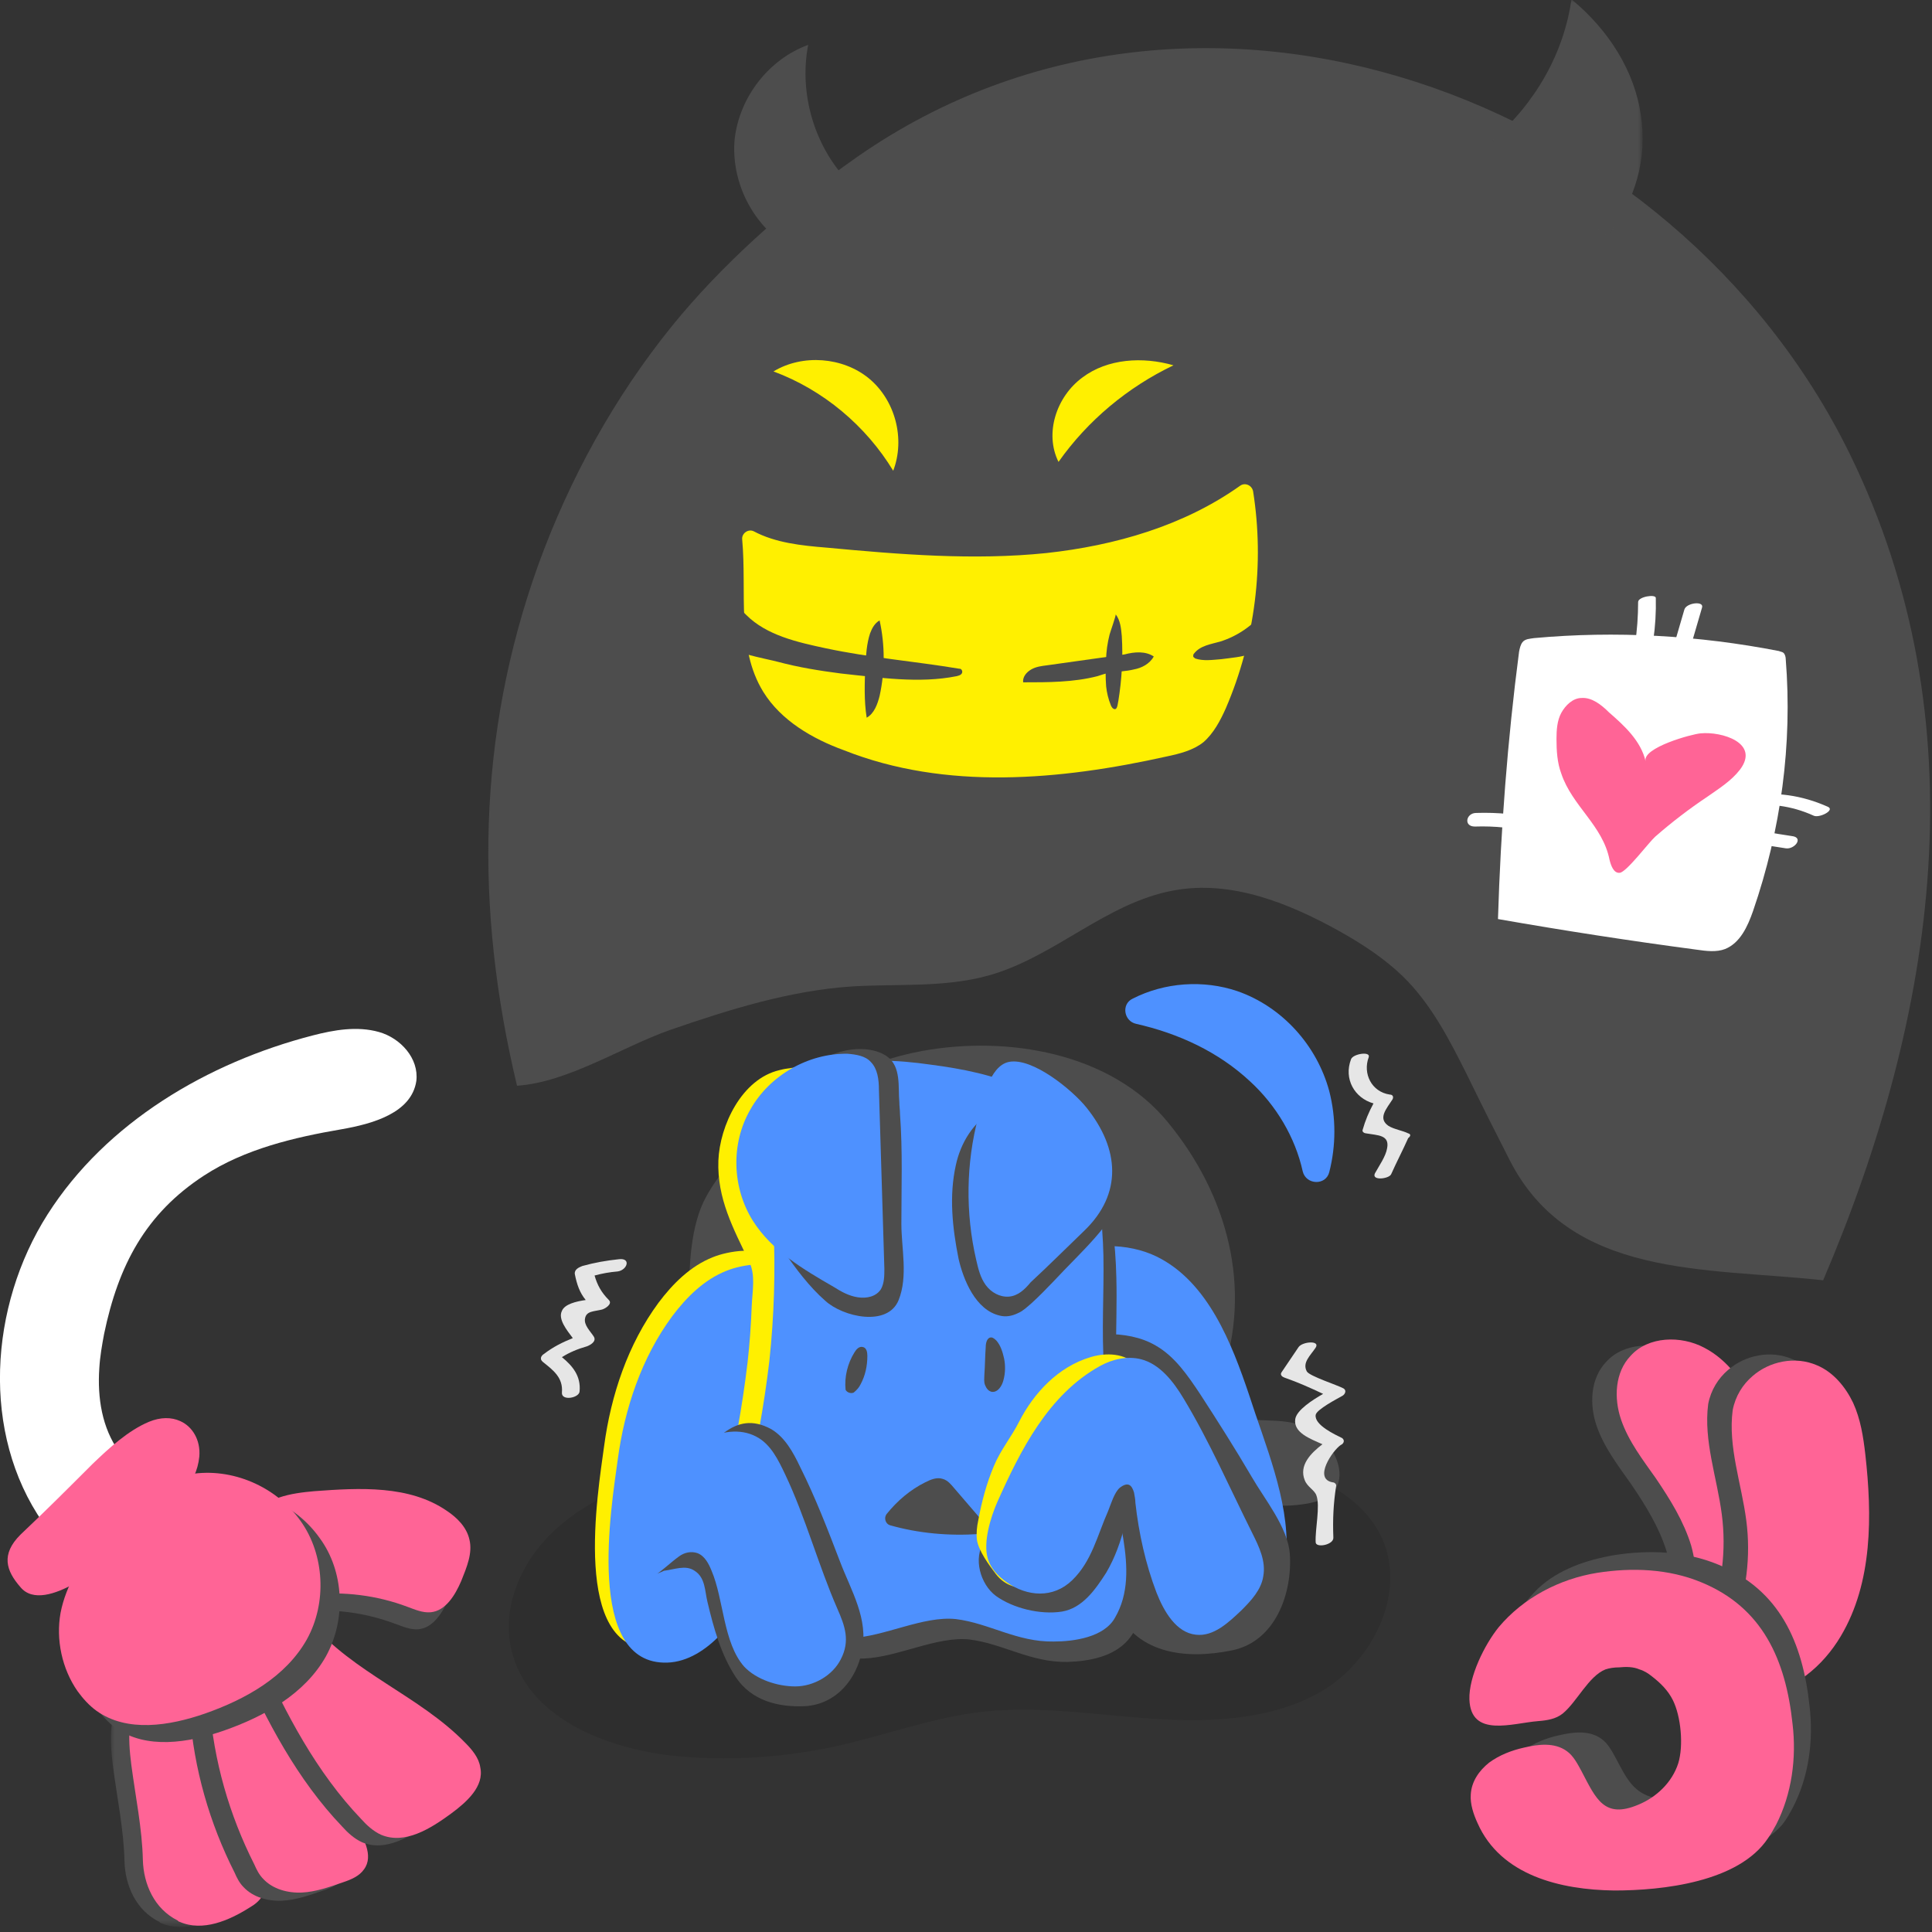 <?xml version="1.0" encoding="utf-8"?>
<!-- Generator: Adobe Illustrator 18.0.0, SVG Export Plug-In . SVG Version: 6.00 Build 0)  -->
<!DOCTYPE svg PUBLIC "-//W3C//DTD SVG 1.1//EN" "http://www.w3.org/Graphics/SVG/1.1/DTD/svg11.dtd">
<svg version="1.1" id="shelter-tracking" xmlns="http://www.w3.org/2000/svg" xmlns:xlink="http://www.w3.org/1999/xlink" x="0px"
	 y="0px" viewBox="0 0 284 284" enable-background="new 0 0 284 284" xml:space="preserve">
<rect x="0" y="0" width="284" height="284" fill="#333333" stroke="none"/>
<title>35D44360-DF8E-4175-B586-7F473471891C</title>
<desc>Created with sketchtool.</desc>
<g id="shadow">
	<path id="Fill-1" fill-opacity="0.1" d="M203.1,226c-3.1-6.6-10.8-9.7-18-11.6c-27.9-7.5-57.9-7-85.5,1.4c-6.4,2-12.8,4.4-17.8,8.9
		c-5,4.5-8.2,11.4-6.6,17.9c2.3,9.8,13.7,14.4,23.8,15.5c7.8,0.8,15.7,0.3,23.4-1.3c7.5-1.6,14.7-4.4,22.3-5.2
		c8.5-0.9,17.1,0.6,25.6,1.1c8.5,0.5,17.6,0,24.8-4.6C202.2,243.4,206.7,233.8,203.1,226"/>
</g>
<g id="dog">
	<path id="Fill-3" fill="#4D4D4D" d="M181.3,219.7c-2-0.8-4-1.8-6.4-2.8c-6.7-2.9-13.7-5.4-20.5-8c-7.9-2.9-15.8-4.8-23.9-6.8
		c-8.9-2.2-17.6-4.6-26.6-6.6c-0.7-0.1-1.3-0.3-1.8-0.8c-0.6-0.6-0.6-1.4-0.7-2.2c-0.2-4.9-0.1-11.3,2-15.8
		c1.9-3.9,5.2-7.4,8.4-10.3c6.6-5.9,15-10.3,23.7-11.9c12.5-2.3,27.8,0.2,36.2,10.5c8.7,10.6,12.5,24.3,7.8,37.6
		c-1.8,5.3,2.6,6.1,6.8,6.2c3.9,0.1,6.8,0.6,9.3,4.1c1.3,1.9,1.9,4.5,0.5,6.3c-0.9,1.1-2.4,1.5-3.8,1.8
		C187.8,221.8,184.6,221.1,181.3,219.7"/>
	<path id="Fill-5" fill="#FFF000" d="M110.6,225.7c0.3-0.7,0.6-1.5,0.9-2.3c2.2-5.4,3.2-10.2,3.2-16.2c0-5.3,0.4-10.6,0-15.8
		c-0.1-1.7,0.1-5-1.1-6.3c-1.9-2-6.6-1.2-8.8-0.3c-3.3,1.3-5.9,3.9-8,6.7c-4.5,6.1-7,13.6-8,21.1c-0.9,6.7-4.9,30.2,7.3,29.8
		c3-0.1,5.7-1.9,7.8-4.1C107.6,234.5,108.9,230.3,110.6,225.7"/>
	<path id="Fill-7" fill="#4E91FF" d="M112.6,227.7c0.3-0.7,0.6-1.5,0.9-2.3c2.2-5.4,3.2-10.2,3.2-16.2c0-5.3,0.4-10.6,0-15.8
		c-0.1-1.7,0.1-5-1.1-6.3c-1.9-2-6.6-1.2-8.8-0.3c-3.3,1.3-5.9,3.9-8,6.7c-4.5,6.1-7,13.6-8,21.1c-0.9,6.7-4.9,30.2,7.3,29.8
		c3-0.1,5.7-1.9,7.8-4.1C109.6,236.5,110.9,232.3,112.6,227.7"/>
	<path id="Fill-9" fill="#4E91FF" d="M156.6,207.7c-1-4.2-2-8.4-2.7-12.7c-0.6-3.4-1.6-7.7,1.9-9.9c4-2.6,10.1-2.4,14.2-0.4
		c7.6,3.7,11.1,12.9,13.6,20.3c2.3,7.2,5.9,15.5,5.5,23.1c-0.2,3.8-1.9,7.7-5.3,9.6c-6.7,3.8-15.4,1-18.1-6c-1.4-3.6-3.3-6.5-5-9.9
		C158.5,217.5,157.8,212.5,156.6,207.7"/>
	<path id="Fill-11" fill="#4D4D4D" d="M154.5,211.8c-0.1-0.2-0.1-0.5-0.2-0.7c-0.7-3.2-2.9-11.4,0.4-13.8c1.7-1.2,5.9-1.2,7.9-1.2
		c2.5,0,5.1,0.4,7.3,1.7c2.8,1.6,4.7,4.4,6.5,7.1c2.6,4,5.2,8.1,7.6,12.2c1.9,3.3,5.3,7.4,5.6,11.3c0.4,5.8-2.1,12.9-8.5,14.2
		c-6.8,1.4-14.5,0.6-17.4-6.9c-1.7-4.4-4.6-8.2-6.2-12.6C156.2,219.5,155.4,215.6,154.5,211.8"/>
	<path id="Fill-13" fill="#FFF000" d="M108.2,218.7c0,2.5-0.1,5-0.1,7.4c0,3,0,6.1,1.3,8.7c2.3,4.4,7.7,6.2,12.6,6
		c5-0.2,10.7-3.3,15.5-2.8c4.9,0.6,9,3.4,14.4,3.3c3.3-0.1,6.8-0.8,8.9-3.2c1.9-2.2,2.3-5.2,2.5-8c0.6-8.6-1.8-15-3.4-23.2
		c-1.4-7.2-0.6-14.7-0.8-22.1c-0.1-5-0.8-10.5-2-15.4c-1.1-4.3-6-7.4-9.8-9.2c-4.3-2-9-2.9-13.6-3.5c-4-0.5-7.9-0.8-11.9-0.2
		c-2.3,0.4-4.9,0.2-7.2,0.8c-5.6,1.3-8.8,8.2-9,13.3c-0.2,5.6,2.2,10,4.5,14.8c1,2,0.5,4.3,0.4,6.6c-0.1,2.8-0.3,5.5-0.6,8.2
		c-0.4,3.4-0.9,6.7-1.5,10C108,213.1,108.2,215.8,108.2,218.7"/>
	<path id="Fill-15" fill="#4D4D4D" d="M113.6,221.8c-0.6,2.4-0.5,4.7-0.5,7.3c0,3,0,6.1,1.3,8.7c2.3,4.4,7.7,6.2,12.6,6
		c5-0.2,10.7-3.3,15.5-2.8c4.9,0.6,9,3.4,14.4,3.3c3.3-0.1,6.8-0.8,8.9-3.2c1.9-2.2,2.3-5.2,2.5-8c0.6-8.6-1.8-15-3.4-23.2
		c-1.4-7.2-0.6-14.7-0.8-22.1c-0.1-5-0.8-10.5-2-15.4c-1.1-4.3-6-7.4-9.8-9.2c-4.3-2-9-2.9-13.6-3.5c-4.9-0.7-10.1-1-14.8,0.5
		c-3.5,1.1-4.9,2.2-5.5,5.6c-0.8,3.8-0.7,7.6-0.3,11.5c0.5,4.7,1.6,9.3,1.8,14c0.3,6.6-0.9,13.1-2.7,19.3c-0.9,3.2-2,6.3-3.1,9.4
		C113.9,220.6,113.8,221.2,113.6,221.8"/>
	<path id="Fill-17" fill="#4E91FF" d="M111.2,218.7c0,2.5-0.1,5-0.1,7.4c0,3,0,6.1,1.3,8.7c2.3,4.4,7.7,6.2,12.6,6
		c5-0.2,10.7-3.3,15.5-2.8c4.9,0.6,9,3.4,14.4,3.3c2.9,0,7.4-0.6,9-3.5c4.1-7-0.7-16.2-0.5-23.7c0.1-4.4-0.8-8.5-1.1-12.9
		c-0.4-5.5,0-11-0.1-16.6c-0.1-5-0.8-10.5-2-15.4c-1.1-4.3-6-7.4-9.8-9.2c-4.3-2-9-2.9-13.6-3.5c-4.9-0.7-10.1-1-14.8,0.5
		c-5.5,1.7-7.8,7.2-8.4,12.6c-0.4,3.5-0.1,7.1,0.1,10.6c0.3,6.6,0.1,13.2-0.6,19.8c-0.4,3.4-0.9,6.7-1.5,10
		C111,213.1,111.2,215.8,111.2,218.7"/>
	<path id="Fill-19" fill="#4D4D4D" d="M130.8,224.2c4.2,1.2,8.7,1.6,13.1,1.3c0.8-0.1,1.2-1,0.7-1.7l-4.3-5c-0.5-0.6-1-1.2-1.7-1.4
		c-0.9-0.3-1.8,0.1-2.6,0.5c-2.2,1.1-4.1,2.7-5.7,4.7C129.9,223.2,130.2,224,130.8,224.2"/>
	<path id="Fill-21" fill="#4D4D4D" d="M132.3,163.8c0.4,5.4,0.2,10.7,0.2,16.1c0,3.6,1,7.7-0.4,11.2c-1.6,4-8.2,2.5-10.8,0.1
		c-2.3-2-4.4-4.8-6.1-7.3c-2.3-3.3-3.7-7-3.1-11.1c0.9-5.4,4.2-10.6,7-15.2c1.9-3.2,8.2-4.5,11.3-2.3c2.1,1.5,1.6,4.5,1.8,6.7
		C132.2,162.6,132.3,163.2,132.3,163.8"/>
	<path id="Fill-23" fill="#4E91FF" d="M128,156.1c1,1,1.2,2.6,1.2,4.1l0.8,26.3c0,1,0,2.1-0.5,3c-0.7,1.1-2.1,1.4-3.4,1.2
		c-1.3-0.2-2.4-0.8-3.5-1.5c-4.5-2.6-9.1-5.3-11.9-9.7c-3.1-4.9-3.3-11.4-0.4-16.4c2.8-5,8.5-8.3,14.3-8.2
		C125.8,155,127.2,155.2,128,156.1"/>
	<path id="Fill-25" fill="#4D4D4D" d="M117.6,215.6c-1-2.1-2.2-4.3-4.2-5.5c-5.6-3.1-8.7,2.4-12.2,5.7c-1.3,1.2-2.6,2.3-3.5,3.8
		c-1.4,2.5-2.1,5.5-3.5,8.1c-0.3,0.5-0.6,1-0.9,1.5c-0.3,0.5-0.7,1.2-0.4,1.7c0.2,0.4,0.7,0.6,1.2,0.6c1.4,0.2,2.5-0.1,3.5-0.6
		c1.6-0.2,3.2-0.9,4.5,0c1.6,1,1.5,3,1.9,4.6c0.9,3.8,2,7.8,4.2,11.1c2.3,3.4,6.2,4.4,10.2,4.2c4.5-0.3,7.5-3.9,8.3-8.1
		c1-4.7-1.6-8.9-3.2-13.1C121.7,224.9,119.9,220.2,117.6,215.6"/>
	<path id="Fill-27" fill="#4E91FF" d="M97.6,217.1c1.8-2,3.6-4.1,5.9-5.4c2.3-1.3,5.3-1.8,7.7-0.5c2.1,1.1,3.2,3.4,4.2,5.5
		c3,6.3,4.9,13.4,7.7,19.8c1.1,2.5,1.9,4.7,0.5,7.4c-1.2,2.4-4,4-6.7,4c-2.6,0-5.7-1-7.5-2.9c-3.1-3.5-3-9.9-4.8-14.1
		c-0.4-1-1-2.2-2.1-2.6c-0.9-0.3-1.9-0.1-2.7,0.5c-2.6,1.9-4.3,4.3-8,3.9c-0.5-0.1-1-0.2-1.2-0.6c-0.3-0.5,0.1-1.2,0.4-1.7
		c1.9-3.1,2.9-6.3,4.2-9.7c0.9-2.4,2.6-4.3,3.5-6.7"/>
	<path id="Fill-29" fill="#4D4D4D" d="M147,193.4c-3.6-0.8-5.4-5.3-6.1-8.4c-0.9-4.5-1.4-9.2-0.4-13.7c0.7-3.3,2.6-6.4,5.5-8
		c1.9-1,4-0.6,5.8-1.8c1.9-1.3,3.6-2.1,5.9-1.5c5,1.1,7.4,6,8.1,10.6c0.9,5.5-4.1,10.7-7.7,14.4c-2.2,2.2-4.2,4.5-6.5,6.6
		c-0.6,0.5-1.2,1.1-1.9,1.4C148.7,193.5,147.8,193.6,147,193.4"/>
	<path id="Fill-31" fill="#4E91FF" d="M148.3,190.6c-1.3,0.1-2.6-0.6-3.4-1.7c-0.8-1.1-1.1-2.4-1.4-3.7c-1.6-6.9-1.5-14.2,0.3-21
		c0.6-2.3,1.6-7.5,4.5-8.1c3.5-0.7,9.4,4.2,11.4,6.7c4.9,6.1,5.3,12.7-0.3,18.1c-2.6,2.5-5.2,5.1-7.9,7.6
		C150.6,189.6,149.6,190.5,148.3,190.6"/>
	<path id="Fill-33" fill="#4D4D4D" d="M166.6,216.2c0-0.4,0.1-0.8,0.1-1.2c-1.1,0.2-2-0.1-3,0.4c-1.2,0.6-2.2,1.8-3,2.8
		c-1.4,1.6-2.1,2.8-4.2,3.3c-2.5,0.6-5.1,1.5-7.5,2.4c-1.6,0.6-3.3,1.3-4.3,2.7c-1.7,2.4-0.6,6.3,1.7,8c2.5,1.8,6.5,2.8,9.7,2.3
		c3-0.5,4.9-3.2,6.5-5.7C165.2,226.8,166.1,221.4,166.6,216.2"/>
	<path id="Fill-35" fill="#FFF000" d="M159.6,223.8c1.9-3.7,3.1-7.4,5.8-10.8c1.3-1.6,2.8-3.1,3.7-4.9c1.3-2.8,0-5.3-2-7.4
		c-1.7-1.8-4.5-1.9-6.8-1.2c-4.7,1.4-8.3,5.2-10.5,9.5c-1.1,2.2-2.7,4.1-3.7,6.5c-1.1,2.6-1.8,5.3-2.3,8c-0.2,0.9-0.3,1.9-0.2,2.8
		c0.2,1.6,1.8,3.8,2.8,5.1c2.9,3.7,8,1.7,10-1.7C157.7,227.7,158.6,225.7,159.6,223.8"/>
	<path id="Fill-37" fill="#4E91FF" d="M166.7,219.4c0.1,0.5,0.2,1.1,0.2,1.5c0.5,4.5,1.5,9,3.1,13.2c1.1,2.8,2.9,5.9,5.8,6.2
		c2.6,0.3,4.8-1.8,6.7-3.6c1.4-1.4,2.9-3,3.2-5c0.4-2.2-0.6-4.3-1.6-6.3c-3.3-6.6-6.3-13.5-10.1-19.8c-1.5-2.5-3.5-5.1-6.3-5.8
		c-2-0.5-4.2,0-6,1c-7.6,4.2-11.7,12.4-15.1,20c-1,2.3-2.1,5.9-1.4,8.3c0.4,1.4,1.5,2.6,2.8,3.5c3,2.1,6.8,2.4,9.6-0.3
		c2.9-2.8,3.7-6.6,5.3-10.2c0.4-1,0.9-2.7,1.7-3.4C165.9,217.7,166.4,218.4,166.7,219.4"/>
	<path id="Fill-39" fill="#4D4D4D" d="M126.5,203.5c0.7-1.3,1-2.7,1-4.2c0-0.5-0.1-1.2-0.7-1.3c-0.5-0.1-0.9,0.3-1.2,0.8
		c-1,1.6-1.5,3.6-1.3,5.5c0.2,0.4,0.8,0.6,1.2,0.4C126,204.3,126.3,203.9,126.5,203.5"/>
	<path id="Fill-41" fill="#4D4D4D" d="M147.6,199.7c-0.2-0.9-0.5-1.9-1.1-2.6c-0.2-0.2-0.5-0.5-0.8-0.5c-0.6,0-0.8,0.8-0.8,1.4
		c-0.1,1.4-0.1,2.7-0.2,4.1c0,0.5-0.1,1,0.1,1.5c0.2,0.5,0.5,0.9,1,1c0.9,0.1,1.5-0.9,1.7-1.7C147.8,201.8,147.8,200.7,147.6,199.7"
		/>
	<path id="Fill-43" fill="#4E91FF" d="M167,150.5c-1.8-0.4-2.2-2.9-0.5-3.7c4.7-2.4,10.4-2.8,15.4-1.1c6.6,2.3,11.7,8,13.5,14.7
		c1,3.9,1,8,0,11.9c-0.5,2-3.4,1.9-3.9-0.1c-1.1-5-3.9-9.7-7.7-13.2C179.1,154.6,173.2,151.9,167,150.5"/>
</g>
<g id="tremble">
	<path id="Fill-45" fill="#E6E6E6" d="M91,185.1c-1.9,0.2-3.6,0.5-5.4,1c-0.5,0.2-1.2,0.5-1.1,1.2c0.3,1.5,0.7,2.7,1.6,3.8
		c-1.4,0.2-3.1,0.6-3.5,1.6c-0.6,1.2,0.7,2.8,1.6,4c-1.5,0.6-2.9,1.3-4.2,2.3c-0.5,0.3-0.7,0.8-0.2,1.2c1.5,1.2,3,2.3,2.8,4.5
		c-0.1,1.3,2.6,0.8,2.6-0.2c0.2-2.2-1-3.7-2.6-5c1.1-0.7,2.3-1.2,3.7-1.6c0.5-0.2,1.4-0.7,1-1.4c-0.5-0.8-1.5-1.7-1.3-2.7
		c0.2-1.1,1.3-1,2.5-1.3c0.4-0.1,1.6-0.8,1-1.4c-1.1-1.1-1.7-2.2-2.1-3.6c1.1-0.3,2.2-0.5,3.4-0.6C92.2,186.7,92.8,184.9,91,185.1"
		/>
	<path id="Fill-47" fill="#E6E6E6" d="M207,166.6c-0.8-0.4-2.1-0.6-2.9-1.1c-1.6-1.1-0.3-2.5,0.6-3.9c0.2-0.4,0-0.7-0.4-0.7
		c-2.7-0.4-4-3.1-3.1-5.5c0.3-0.9-2.3-0.5-2.6,0.3c-1.1,2.9,0.5,5.7,3.3,6.5c-0.7,1.3-1.2,2.5-1.6,3.9c-0.1,0.3,0.3,0.5,0.5,0.5
		c1.7,0.3,3.5,0.2,3.1,2.2c-0.2,1.2-1.2,2.6-1.8,3.7c-0.5,1.1,2.1,0.8,2.4,0.1c0.8-1.8,1.7-3.5,2.5-5.3
		C207.4,167,207.4,166.7,207,166.6"/>
	<path id="Fill-49" fill="#E6E6E6" d="M197.3,211.4c-1-0.5-4.1-1.9-3.9-3.4c0.1-0.8,3.2-2.4,3.9-2.8c0.4-0.2,0.7-0.8,0.2-1.1
		c-0.9-0.5-5-1.8-5.4-2.5c-0.7-1.3,0.5-2.3,1.3-3.5c0.7-1.1-1.9-0.9-2.5-0.1c-0.8,1.2-1.7,2.5-2.5,3.7c-0.3,0.4,0.1,0.7,0.4,0.8
		c2,0.7,3.8,1.5,5.7,2.4c-1.6,0.9-3.9,2.4-4.1,3.7c-0.3,2,2.2,2.9,4,3.7c-1.7,1.3-3.5,3.1-2.6,5.3c0.4,1,1.4,1.4,1.7,2.2
		c0.6,1.6-0.2,5-0.1,6.9c0,0.9,2.7,0.4,2.6-0.7c-0.1-2.6,0-4.9,0.4-7.5c0.1-0.3-0.2-0.6-0.5-0.6c-2.9-0.5,0-4.7,1.2-5.5
		C197.4,212.3,197.8,211.8,197.3,211.4"/>
</g>
<g id="left_hand">
	<path id="Fill-51" fill="#FFFFFF" d="M14.6,201.1c0.1-1.7,0.4-3.4,0.7-5c2.1-10.1,6.1-17.7,14.7-23.3c6-3.9,13.2-5.6,20.2-6.8
		c4.6-0.8,10.3-2.4,11-7.1c0.4-3.3-2.3-6.3-5.5-7.2c-3.2-0.9-6.6-0.3-9.7,0.5c-15.5,4-30.4,12.8-39,26.3
		c-8.6,13.5-9.8,32.2-0.7,45.3c2,2.8,4.6,5.5,8.1,6.1c7.9,1.3,9.3-7.9,5.8-13.1c-0.8-1.2-1.8-2.2-2.7-3.4
		C15,209.9,14.3,205.5,14.6,201.1"/>
	<defs>
		<filter id="Adobe_OpacityMaskFilter" filterUnits="userSpaceOnUse" x="16.3" y="246.7" width="19.9" height="36.6">
			<feColorMatrix  type="matrix" values="1 0 0 0 0  0 1 0 0 0  0 0 1 0 0  0 0 0 1 0"/>
		</filter>
	</defs>
	<mask maskUnits="userSpaceOnUse" x="16.3" y="246.7" width="19.9" height="36.6" id="mask-2">
		<g filter="url(#Adobe_OpacityMaskFilter)">
			<polygon id="path-1" fill="#FFFFFF" points="16.3,283.2 36.2,283.2 36.2,246.7 16.3,246.7 			"/>
		</g>
	</mask>
	<path id="Fill-53" mask="url(#mask-2)" fill="#4D4D4D" d="M23.7,282.7c-0.1,0-0.2-0.1-0.3-0.2c-3.4-1.7-5-5.3-5.1-8.9
		c-0.1-4.6-1.1-9.4-1.7-14c-0.5-3.9-0.7-8.4,2.1-11.2c1.4-1.3,3.3-2,5.2-1.7c0.5,0.1,1.1,0.2,1.5,0.6c0.5,0.4,0.7,1.1,1,1.7
		c3.1,8.6,6.1,17.2,9.2,25.8c0.5,1.3,0.9,2.8,0.3,4c-0.4,0.8-1.2,1.4-1.9,1.8C31,282.5,27.1,284.2,23.7,282.7"/>
	<path id="Fill-56" fill="#FF6496" d="M26.4,282.5c-0.1,0-0.2-0.1-0.3-0.2c-3.4-1.7-5-5.3-5.1-8.9c-0.1-4.6-1.1-9.4-1.7-14
		c-0.5-3.9-0.7-8.4,2.1-11.2c1.4-1.3,3.3-2,5.2-1.7c0.5,0.1,1.1,0.2,1.5,0.6c0.5,0.4,0.7,1.1,1,1.7c3.1,8.6,6.1,17.2,9.2,25.8
		c0.5,1.3,0.9,2.8,0.3,4c-0.4,0.8-1.2,1.4-1.9,1.8C33.7,282.3,29.8,284,26.4,282.5"/>
	<path id="Fill-58" fill="#4D4D4D" d="M50.6,276c-0.7,1-1.9,1.5-3.1,1.9c-2,0.7-4,1.4-6,1.5c-2.1,0.1-4.3-0.5-5.7-2
		c-0.6-0.6-1-1.4-1.3-2.1c-3.7-7.3-6-15.3-6.6-23.5c1.4-0.9,2.8-1.9,4.4-2.4c1.6-0.5,3.4-0.6,4.9,0.2c1.7,1,2.6,2.9,3.5,4.7
		c2.4,5.1,5.2,10,8.4,14.7C50.5,271.1,52,273.9,50.6,276"/>
	<path id="Fill-60" fill="#FF6496" d="M53.5,274.8c-0.7,1-1.9,1.5-3.1,1.9c-2,0.7-4,1.4-6,1.5c-2.1,0.1-4.3-0.5-5.7-2
		c-0.6-0.6-1-1.4-1.3-2.1c-3.7-7.3-6-15.3-6.6-23.5c1.4-0.9,2.8-1.9,4.4-2.4c1.6-0.5,3.4-0.6,4.9,0.2c1.7,1,2.6,2.9,3.5,4.7
		c2.4,5.1,5.2,10,8.4,14.7C53.4,270,55,272.8,53.5,274.8"/>
	<path id="Fill-62" fill="#4D4D4D" d="M58.1,238.7c-4.5-1.7-9.4-2.3-14.2-1.8c-1.4,0.2-2.8,0.4-4.1,0.2c-3.7-0.7-5.7-5.2-5.2-8.9
		c0.1-0.9,0.3-1.8,0.8-2.6c1.6-3,5.6-3.6,9-3.9c6.7-0.5,14-0.9,19.5,2.9c1.5,1,2.9,2.4,3.3,4.2c0.5,2-0.4,4.1-1.2,6.1
		c-0.9,2.1-2.3,4.4-4.5,4.6C60.4,239.6,59.2,239.1,58.1,238.7"/>
	<path id="Fill-64" fill="#FF6496" d="M59.9,236.2c-4.5-1.7-9.4-2.3-14.2-1.8c-1.4,0.2-2.8,0.4-4.1,0.2c-3.7-0.7-5.7-5.2-5.2-8.9
		c0.1-0.9,0.3-1.8,0.8-2.6c1.6-3,5.6-3.6,9-3.9c6.7-0.5,14-0.9,19.5,2.9c1.5,1,2.9,2.4,3.3,4.2c0.5,2-0.4,4.1-1.2,6.1
		c-0.9,2.1-2.3,4.4-4.5,4.6C62.1,237.1,61,236.6,59.9,236.2"/>
	<path id="Fill-66" fill="#4D4D4D" d="M63.5,267.7c-3,2.2-6.8,4.6-10.3,3.1c-1.1-0.5-2.1-1.4-2.9-2.3c-6.6-6.9-11.1-15.5-15-24.2
		c-0.2-0.4-0.3-0.8-0.2-1.2c0.1-0.3,0.4-0.6,0.7-0.8c1.6-1.1,3.1-2.1,4.7-3.2c0.3-0.2,0.6-0.4,1-0.4c0.6,0,1,0.5,1.4,0.9
		c6.2,7.4,16,10.8,22.7,17.7c1,1,2,2.2,2.2,3.6C68.3,263.7,65.8,266,63.5,267.7"/>
	<path id="Fill-68" fill="#FF6496" d="M66.3,266.6c-3,2.2-6.8,4.6-10.3,3.1c-1.1-0.5-2.1-1.4-2.9-2.3c-6.6-6.9-11.1-15.5-15-24.2
		c-0.2-0.4-0.3-0.8-0.2-1.2c0.1-0.3,0.4-0.6,0.7-0.8c1.6-1.1,3.1-2.1,4.7-3.2c0.3-0.2,0.6-0.4,1-0.4c0.6,0,1,0.5,1.4,0.9
		c6.2,7.4,16,10.8,22.7,17.7c1,1,2,2.2,2.2,3.6C71.2,262.6,68.6,264.9,66.3,266.6"/>
	<path id="Fill-70" fill="#4D4D4D" d="M47.9,243.5c-3.1,5.5-9,8.8-15,10.9c-5.2,1.8-11.4,2.8-15.9-0.4c-1.1-0.8-2-1.8-2.8-2.9
		c-2.3-3.3-3.2-7.6-2.5-11.5c0.4-2.1,1.2-4,2.2-5.9c3.5-6.9,9.3-13.3,16.9-14.5c6.1-1,12.6,1.8,16.2,6.9
		C50.6,231,50.9,238.1,47.9,243.5"/>
	<path id="Fill-72" fill="#FF6496" d="M45.1,241c-3.1,5.5-9,8.8-15,10.9c-5.2,1.8-11.4,2.8-15.9-0.4c-1.1-0.8-2-1.8-2.8-2.9
		c-2.3-3.3-3.2-7.6-2.5-11.5c0.4-2.1,1.2-4,2.2-5.9c3.5-6.9,9.3-13.3,16.9-14.5c6.1-1,12.6,1.8,16.2,6.9
		C47.7,228.5,48.1,235.6,45.1,241"/>
	<path id="Fill-74" fill="#FF6496" d="M26.5,208.9c-1.3-0.6-2.9-0.6-4.6,0.1c-3.1,1.3-5.9,3.9-8.3,6.2c-3.5,3.5-7,7-10.6,10.4
		c-2.9,2.9-2.1,5.3,0,7.7c1.8,2.2,5.2,1,7.9-0.5c1.2-0.7,2.3-1.5,3.4-2.4c4.4-3.6,9.3-6.3,12.7-10.9c1.2-1.6,2.1-3.3,2.3-5.4
		C29.5,211.7,28.3,209.7,26.5,208.9"/>
</g>
<g id="right_hand">
	<path id="Fill-76" fill="#4D4D4D" d="M236.1,200.2c2.6-2.9,7.4-3,10.8-1.2c3.5,1.8,5.8,5.2,7.7,8.6c2.3,4.1,4,8.7,4.2,13.4
		c0.2,4.7-1.2,9.6-4.5,13c-1.5,1.5-3.4,2.7-5.2,3.9c-1.5,0.9-3.3,1.9-4.9,1.1c1.8-3.3,1.8-7.3,0.8-10.9c-1.1-3.6-3.1-6.8-5.2-9.9
		c-1.9-2.7-4-5.4-5.1-8.6C233.6,206.4,233.8,202.6,236.1,200.2"/>
	<path id="Fill-78" fill="#FF6496" d="M239.7,199.3c2.6-2.9,7.4-3,10.8-1.2c3.5,1.8,5.8,5.2,7.7,8.6c2.3,4.1,4,8.7,4.2,13.4
		c0.2,4.7-1.2,9.6-4.5,13c-1.5,1.5-3.4,2.7-5.2,3.9c-1.5,0.9-3.3,1.9-4.9,1.1c1.8-3.3,1.8-7.3,0.8-10.9c-1.1-3.6-3.1-6.8-5.2-9.9
		c-1.9-2.7-4-5.4-5.1-8.6C237.2,205.5,237.4,201.7,239.7,199.3"/>
	<path id="Fill-80" fill="#4D4D4D" d="M254,201.4c2.5-2.2,6.3-3,9.5-1.6c2.4,1,4.2,3.2,5.3,5.5c1.1,2.4,1.5,5,1.8,7.6
		c1,8.9,1.1,18.8-3.6,26.7c-2.6,4.4-7,8.2-12.2,8.6c-1.1,0.1-2.3,0-3.2-0.5c-1.5-0.9-2.1-2.8-1.9-4.5c0.2-1.7,0.9-3.3,1.5-4.9
		c1.9-5,2.6-10.4,1.9-15.7c-0.7-5.4-2.7-10.8-2-16.2C251.5,204.3,252.6,202.6,254,201.4"/>
	<path id="Fill-82" fill="#FF6496" d="M257.6,202.3c2.5-2.2,6.3-3,9.5-1.6c2.4,1,4.2,3.2,5.3,5.5c1.1,2.4,1.5,5,1.8,7.6
		c1,8.9,1.1,18.8-3.6,26.7c-2.6,4.4-7,8.2-12.2,8.6c-1.1,0.1-2.3,0-3.2-0.5c-1.5-0.9-2.1-2.8-1.9-4.5c0.2-1.7,0.9-3.3,1.5-4.9
		c1.9-5,2.6-10.4,1.9-15.7c-0.7-5.4-2.7-10.8-2-16.2C255.1,205.2,256.2,203.5,257.6,202.3"/>
	<path id="Fill-84" fill="#4D4D4D" d="M263.5,265.8c-0.4,0.7-0.7,1.3-1.2,2c-3,4.6-22.5,12.6-25.4,5.5c3.9-2,7.8-2.6,10.3-6.9
		c4.5-7.7,1.9-18.2-5.9-22.5c-2.2-1.2-4.6-2.5-7.1-2c-2.3,0.5-4,2.3-5.8,3.9c-1.7,1.6-4.1,3.1-6.3,2.4c-6.9-1.9,1.5-12.3,4-14.7
		c3-2.8,7.1-4.2,11.2-4.9c5.1-0.8,10.5-0.6,15.3,1.4c9,3.7,12.4,11.4,13.4,20.8C266.6,255.9,265.9,261.2,263.5,265.8"/>
	<path id="Fill-86" fill="#4D4D4D" d="M253.1,268.6c0.1,0.8,0.1,1.6,0,2.4c-0.2,1.3-0.6,2.8-1.7,3.6c-2.1,1.6-6.5,1.5-9,1.5
		c-7.9-0.1-16.7-2.2-20.1-9.9c-0.6-1.3-1.1-2.8-1-4.2c0.1-1.9,1.2-3.5,2.7-4.7c1.5-1.1,3.3-1.8,5.1-2.2c2.1-0.5,4.5-0.8,6.3,0.5
		c1,0.7,1.6,1.9,2.2,3c1.5,2.8,2.5,5,5.7,5.7c2.9,0.6,6.4-0.7,8.7,1.7C252.5,266.8,252.9,267.7,253.1,268.6"/>
	<path id="Fill-88" fill="#FF6496" d="M261.1,268.2c-0.4,0.7-0.7,1.3-1.2,2c-4.3,6.5-15.6,7.7-22.6,7.7c-7.9-0.1-16.7-2.2-20.1-9.9
		c-0.6-1.3-1.1-2.8-1-4.2c0.1-1.9,1.2-3.5,2.7-4.7c1.5-1.1,3.3-1.8,5.1-2.2c2.1-0.5,4.5-0.8,6.3,0.5c1,0.7,1.6,1.9,2.2,3
		c2.1,4,3.3,7,8.3,4.9c2.7-1.1,5-3.3,5.9-6.1c0.8-2.6,0.4-6.9-0.8-9.3c-0.7-1.4-1.8-2.5-3.1-3.5c-0.5-0.4-1.1-0.8-1.8-1
		c-0.9-0.4-2-0.4-3-0.3c-0.7,0-1.4,0.1-2,0.3c-2.5,1-4.2,4.8-6.3,6.5c-1,0.8-2.3,1-3.6,1.1c-3.8,0.3-9.9,2.5-10.1-3.2
		c-0.1-3.3,2.2-8,4.3-10.6c3.6-4.3,8.9-7.1,14.5-8c5.1-0.8,10.5-0.6,15.3,1.4c9,3.7,12.4,11.4,13.4,20.8
		C264.1,258.4,263.4,263.7,261.1,268.2"/>
</g>
<g id="adoption">
	<path id="Fill-90" fill="#4D4D4D" d="M126.1,23c50.2-34.9,120-8.9,145.8,43.7c19.3,39.4,12.8,82.4-3.9,121.5
		c-17.3-1.9-37.2-0.2-46.1-17.7c-2.1-4.1-4.2-8.3-6.2-12.4c-2.6-5.2-5.3-10.5-9.5-14.6c-2.7-2.6-5.9-4.7-9.1-6.5
		c-7.5-4.2-16.1-7.7-24.6-6.1c-9.9,1.8-17.5,9.8-27.2,12.5c-6.5,1.8-13.3,1.2-20,1.6c-9.2,0.6-18.1,3.4-26.8,6.4
		c-7.1,2.5-15,7.7-22.5,8.2c-6.2-25.9-5.9-51.4,3.1-76.5c4.6-12.7,11.2-24.7,19.7-35.2C105.7,39.4,115.2,30.6,126.1,23"/>
	<path id="Fill-92" fill="#FFFFFF" d="M262.5,96.9c0-0.3-0.1-0.7-0.3-0.9c-0.2-0.2-0.5-0.2-0.7-0.3c-11.8-2.3-24-3-36-1.9
		c-0.6,0.1-1.3,0.1-1.7,0.6c-0.3,0.4-0.4,0.9-0.5,1.4c-1.7,13-2.7,26.2-3.1,39.3c9.7,1.7,19.4,3.2,29.2,4.5c1.4,0.2,2.9,0.4,4.2-0.1
		c2.2-0.9,3.3-3.3,4.1-5.6C261.8,122,263.5,109.4,262.5,96.9"/>
	<path id="Fill-94" fill="#FFFFFF" d="M240.8,88.5c0,4.2-0.6,8.2-1.8,12.2c-0.2,0.6,2.4,0.3,2.6-0.4c1.3-4.1,1.9-8.2,1.8-12.4
		C243.4,87.3,240.8,87.7,240.8,88.5"/>
	<path id="Fill-96" fill="#FFFFFF" d="M247.6,89.6c-0.7,2.4-1.4,4.8-2.1,7.2c-0.3,1,2.3,0.7,2.6-0.3c0.7-2.4,1.4-4.8,2.1-7.2
		C250.5,88.3,247.9,88.6,247.6,89.6"/>
	<path id="Fill-98" fill="#FFFFFF" d="M256.4,118.5c3.5-0.5,6.9-0.1,10.2,1.4c0.8,0.4,3.2-0.8,2.1-1.3c-3.8-1.7-7.8-2.3-11.9-1.6
		C255.4,117.2,254.6,118.8,256.4,118.5"/>
	<path id="Fill-100" fill="#FFFFFF" d="M254.4,123.4c2.7,0.4,5.4,0.9,8.1,1.3c1.3,0.2,2.7-1.6,0.9-1.8c-2.7-0.4-5.4-0.9-8.1-1.3
		C254.1,121.3,252.7,123.1,254.4,123.4"/>
	<path id="Fill-102" fill="#FFFFFF" d="M216.8,121.5c2.9-0.1,5.8,0.2,8.6,0.9c1.4,0.3,2.6-1.6,0.9-2c-3.1-0.7-6.1-1-9.3-0.9
		C215.5,119.5,215.1,121.5,216.8,121.5"/>
	<path id="Fill-104" fill="#FF6496" d="M241.9,111.9c-0.5-2,6.8-4,8.1-4.1c3.1-0.3,8.7,1.4,5.8,5.3c-1.3,1.7-3.1,2.8-4.8,4
		c-2.7,1.8-5.3,3.8-7.7,5.9c-0.9,0.8-4.2,5.2-5.2,5.3c-0.9,0.1-1.3-1.1-1.5-1.9c-1-5.1-5.5-7.9-7.1-12.7c-0.6-1.6-0.7-3.4-0.7-5.1
		c0-1.3,0.1-2.7,0.7-3.8s1.7-2.2,3-2.2c1.5-0.1,2.9,1,4,2.1C238.8,106.7,241.2,108.9,241.9,111.9"/>
	<path id="Fill-106" fill="#FFF000" d="M112.2,101.7c-4-6.5-2.4-14.7-3.1-22.4c-0.1-0.9,0.9-1.6,1.7-1.2c3.2,1.7,7,2.1,10.7,2.4
		c10.7,1,21.6,1.9,32.3,0.8c10.1-1.1,20.2-4,28.5-9.9c0.7-0.5,1.7-0.1,1.9,0.8c1.7,10.7,0.3,21.9-4,31.9c-0.8,1.8-1.8,3.7-3.3,5
		c-1.5,1.2-3.5,1.7-5.4,2.1c-15.7,3.5-32.5,5-47.4-0.9C119.4,108.6,114.8,105.9,112.2,101.7"/>
	<path id="Fill-108" fill="#4D4D4D" d="M121.4,95.3c6.6,1.4,13,1.9,19.6,3c0.1,0,0.2,0,0.3,0.1c0.2,0.2,0.2,0.5,0,0.7
		c-0.2,0.2-0.4,0.2-0.7,0.3c-5.5,1.1-11.4,0.2-17-0.4c-3.1-0.4-6.2-0.9-9.2-1.7c-1.4-0.4-8.2-1.6-8.8-3c-1.1-2.6,0.4-6,3.1-7
		c-0.6,1,0.1,2.3,1,3.1C112.7,93.4,117.2,94.4,121.4,95.3"/>
	<path id="Fill-110" fill="#4D4D4D" d="M169.6,96.5c-0.6,1.1-1.8,1.7-2.9,1.9c-1.2,0.3-2.4,0.3-3.6,0.5c-0.6,0.1-1.2,0.3-1.8,0.5
		c-3.5,0.9-7.2,0.9-10.9,0.9c-0.1-0.8,0.5-1.5,1.2-1.9c0.7-0.4,1.5-0.5,2.3-0.6l11.4-1.6C166.8,95.8,168.4,95.7,169.6,96.5"/>
	<path id="Fill-112" fill="#4D4D4D" d="M179.5,96.9c1.5-0.2,3-0.3,4.4-0.8c1.4-0.5,2.8-1.3,3.6-2.5c0.4-0.5,0.6-1.1,0.6-1.7
		c0-0.6-0.4-1.3-1.1-1.4c-0.5-0.1-1.2,0-1.3-0.5c-1.6,2-3.8,3.5-6.3,4.3c-1.4,0.4-3,0.6-3.9,1.8c-0.1,0.1-0.1,0.2-0.1,0.4
		c0,0.1,0.2,0.2,0.3,0.3C176.9,97.2,178.2,97,179.5,96.9"/>
	<path id="Fill-114" fill="#4D4D4D" d="M127.4,105.5c-0.4-2.5-0.3-5.1-0.2-7.6c0.1-1.6,0.2-3.3,0.7-4.8c0.3-0.8,0.7-1.5,1.4-1.9
		c0.8,3.6,0.8,7.5,0,11.1C129,103.5,128.5,104.9,127.4,105.5"/>
	<path id="Fill-116" fill="#4D4D4D" d="M162.6,100.9c-0.1-1.3-0.1-2.6,0-3.9c0-1.2,0.2-2.5,0.5-3.7c0.1-0.4,1-2.9,0.9-3
		c0.7,0.9,0.8,2.1,0.9,3.2c0.2,3.2,0,6.4-0.5,9.5c-0.1,0.3-0.1,1.5-0.7,1.2c-0.2-0.1-0.3-0.3-0.4-0.5
		C162.9,102.7,162.7,101.8,162.6,100.9"/>
	<path id="Fill-118" fill="#FFF000" d="M113.7,54.6c4.3-2.6,10.2-2.1,14,1c3.9,3.2,5.4,8.9,3.6,13.6C127.3,62.6,121,57.3,113.7,54.6
		"/>
	<path id="Fill-120" fill="#FFF000" d="M172.5,53.7c-6.7,3.2-12.6,8.1-16.9,14.2c-2.1-4.2-0.3-9.6,3.5-12.4
		C162.8,52.7,168,52.4,172.5,53.7"/>
	<path id="Fill-122" fill="#4D4D4D" d="M125,27c-5.2-5.2-7.6-13.1-6.2-20.4c-5.8,2.1-10.1,7.7-10.8,13.8c-0.6,6.1,2.5,12.5,7.7,15.7
		"/>
	<defs>
		<filter id="Adobe_OpacityMaskFilter_1_" filterUnits="userSpaceOnUse" x="219.3" y="-0.1" width="22.2" height="34.9">
			<feColorMatrix  type="matrix" values="1 0 0 0 0  0 1 0 0 0  0 0 1 0 0  0 0 0 1 0"/>
		</filter>
	</defs>
	<mask maskUnits="userSpaceOnUse" x="219.3" y="-0.1" width="22.2" height="34.9" id="mask-4">
		<g filter="url(#Adobe_OpacityMaskFilter_1_)">
			<polygon id="path-3" fill="#FFFFFF" points="241.5,-0.1 219.3,-0.1 219.3,34.8 241.5,34.8 			"/>
		</g>
	</mask>
	<path id="Fill-124" mask="url(#mask-4)" fill="#4D4D4D" d="M219.3,20.7c6.5-5.6,10.6-13,11.7-20.8c5.6,4.6,9.3,10.7,10.2,17
		c1,6.3-0.8,12.7-4.9,17.8"/>
</g>
</svg>
